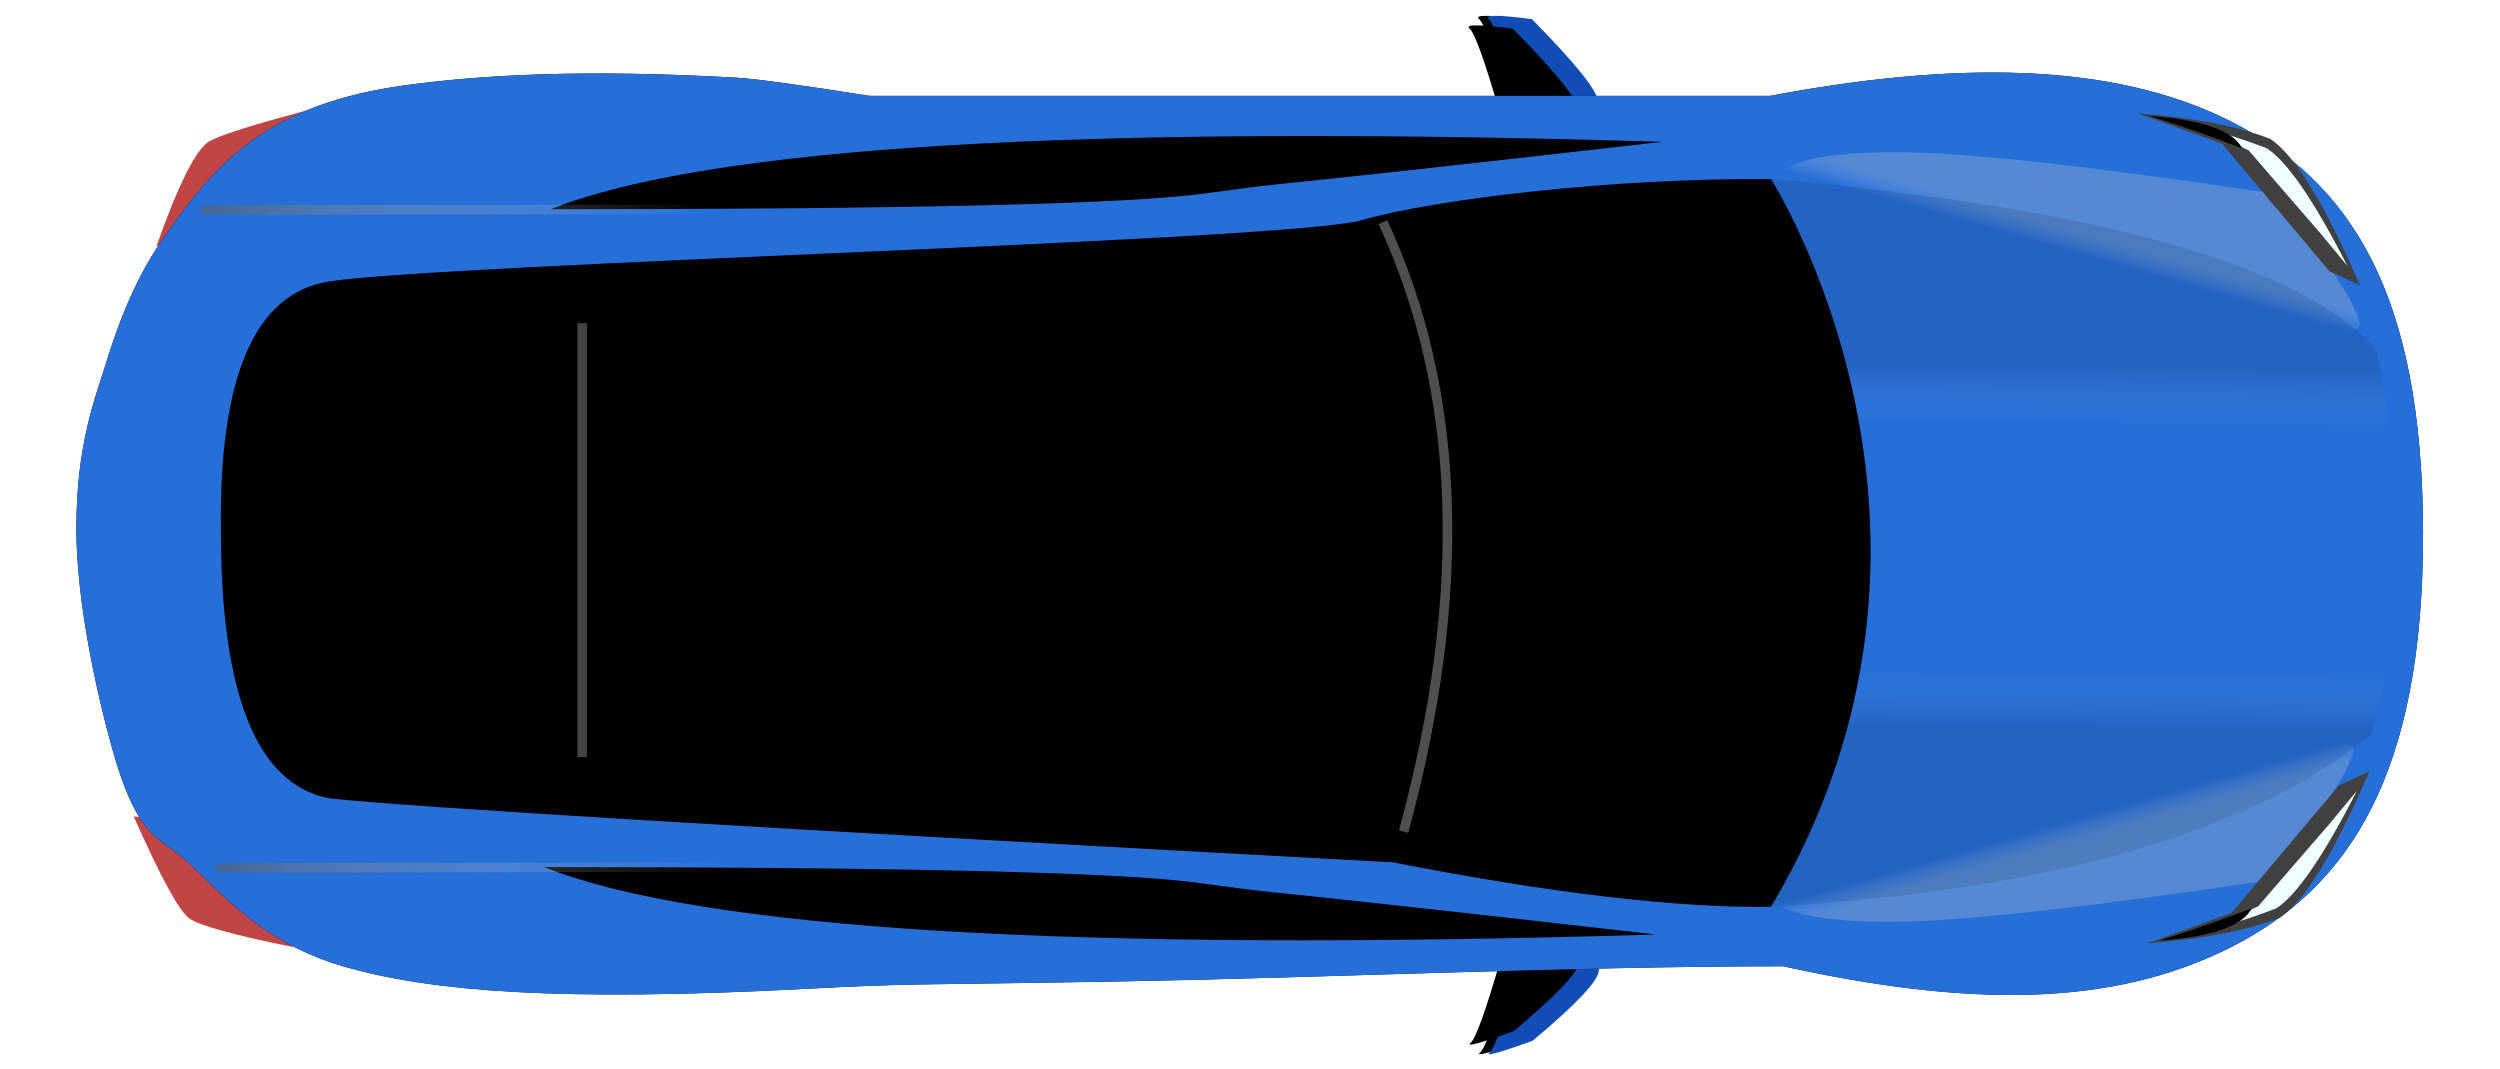 <?xml version="1.0" encoding="UTF-8"?>
<svg width="262px" height="112px" viewBox="0 0 262 112" version="1.1" xmlns="http://www.w3.org/2000/svg" xmlns:xlink="http://www.w3.org/1999/xlink">
    <!-- Generator: Sketch 56.3 (81716) - https://sketch.com -->
    <title>Blue Model 3</title>
    <desc>Created with Sketch.</desc>
    <defs>
        <path d="M3.218,8.974 C1.686,3.682 0.649,0.806 0.107,0.345 C-0.435,-0.115 1.076,-0.115 4.639,0.345 C9.247,5.029 11.551,7.905 11.551,8.974 C11.551,10.043 8.774,10.043 3.218,8.974 Z" id="path-1"></path>
        <filter x="-26.0%" y="-20.5%" width="134.6%" height="140.9%" filterUnits="objectBoundingBox" id="filter-2">
            <feOffset dx="-1" dy="0" in="SourceAlpha" result="shadowOffsetOuter1"></feOffset>
            <feGaussianBlur stdDeviation="0.5" in="shadowOffsetOuter1" result="shadowBlurOuter1"></feGaussianBlur>
            <feColorMatrix values="0 0 0 0 0.715   0 0 0 0 0.715   0 0 0 0 0.715  0 0 0 0.149 0" type="matrix" in="shadowBlurOuter1"></feColorMatrix>
        </filter>
        <filter x="-39.0%" y="-35.8%" width="160.6%" height="171.6%" filterUnits="objectBoundingBox" id="filter-3">
            <feGaussianBlur stdDeviation="1.5" in="SourceAlpha" result="shadowBlurInner1"></feGaussianBlur>
            <feOffset dx="-2" dy="1" in="shadowBlurInner1" result="shadowOffsetInner1"></feOffset>
            <feComposite in="shadowOffsetInner1" in2="SourceAlpha" operator="arithmetic" k2="-1" k3="1" result="shadowInnerInner1"></feComposite>
            <feColorMatrix values="0 0 0 0 0.888   0 0 0 0 0.888   0 0 0 0 0.888  0 0 0 0.104 0" type="matrix" in="shadowInnerInner1"></feColorMatrix>
        </filter>
        <path d="M3.321,108.022 C1.789,102.73 0.752,99.854 0.21,99.393 C-0.332,98.933 1.169,99.342 4.714,100.62 C9.341,104.486 11.654,106.953 11.654,108.022 C11.654,109.091 8.876,109.091 3.321,108.022 Z" id="path-4"></path>
        <filter x="-26.0%" y="-20.8%" width="134.6%" height="141.6%" filterUnits="objectBoundingBox" id="filter-5">
            <feOffset dx="-1" dy="0" in="SourceAlpha" result="shadowOffsetOuter1"></feOffset>
            <feGaussianBlur stdDeviation="0.5" in="shadowOffsetOuter1" result="shadowBlurOuter1"></feGaussianBlur>
            <feColorMatrix values="0 0 0 0 0.715   0 0 0 0 0.715   0 0 0 0 0.715  0 0 0 0.149 0" type="matrix" in="shadowBlurOuter1"></feColorMatrix>
        </filter>
        <filter x="-39.0%" y="-36.4%" width="160.6%" height="172.8%" filterUnits="objectBoundingBox" id="filter-6">
            <feGaussianBlur stdDeviation="1.5" in="SourceAlpha" result="shadowBlurInner1"></feGaussianBlur>
            <feOffset dx="-2" dy="1" in="shadowBlurInner1" result="shadowOffsetInner1"></feOffset>
            <feComposite in="shadowOffsetInner1" in2="SourceAlpha" operator="arithmetic" k2="-1" k3="1" result="shadowInnerInner1"></feComposite>
            <feColorMatrix values="0 0 0 0 0.888   0 0 0 0 0.888   0 0 0 0 0.888  0 0 0 0.104 0" type="matrix" in="shadowInnerInner1"></feColorMatrix>
        </filter>
        <path d="M225.76,11.709 C213.305,5.43 196.695,5.43 177.5,9.045 C154.593,9.045 123.135,9.045 83.125,9.045 C75.767,7.884 71.121,7.249 69.188,7.14 C53.11,6.233 42.528,6.848 34.562,7.923 C20.079,9.877 14.578,16.044 9.157,23.91 C7.663,26.077 5.361,29.722 3.134,36.996 C2.034,40.59 -0.075,45.631 0.009,54.818 C0.094,64.004 3.111,75.421 4.22,79.014 C6.532,86.508 8.591,86.794 11.064,88.818 C14.297,91.466 18.649,97.56 27.955,100.265 C37.228,102.96 50.895,103.973 76.18,102.644 C88.071,102.018 87.131,102.248 109.208,101.857 C131.285,101.466 156.628,100.265 178.89,100.265 C198.364,104.558 213.314,104.558 225.769,98.279 C238.224,92 245.983,80.089 245.937,54.818 C245.891,29.546 238.215,17.988 225.76,11.709 Z" id="path-7"></path>
        <filter x="-4.9%" y="-12.4%" width="109.8%" height="124.8%" filterUnits="objectBoundingBox" id="filter-8">
            <feMorphology radius="1.5" operator="dilate" in="SourceAlpha" result="shadowSpreadOuter1"></feMorphology>
            <feOffset dx="0" dy="0" in="shadowSpreadOuter1" result="shadowOffsetOuter1"></feOffset>
            <feGaussianBlur stdDeviation="2.5" in="shadowOffsetOuter1" result="shadowBlurOuter1"></feGaussianBlur>
            <feColorMatrix values="0 0 0 0 0.389   0 0 0 0 0.389   0 0 0 0 0.389  0 0 0 0.126 0" type="matrix" in="shadowBlurOuter1"></feColorMatrix>
        </filter>
        <linearGradient x1="59.596%" y1="46.952%" x2="53.987%" y2="53.466%" id="linearGradient-9">
            <stop stop-color="#CBCBCB" stop-opacity="0.281" offset="0%"></stop>
            <stop stop-color="#FFFFFF" stop-opacity="0" offset="100%"></stop>
        </linearGradient>
        <linearGradient x1="65.984%" y1="25.72%" x2="65.325%" y2="75.171%" id="linearGradient-10">
            <stop stop-color="#000000" stop-opacity="0.105" offset="0%"></stop>
            <stop stop-color="#FFFFFF" stop-opacity="0" offset="16.075%"></stop>
            <stop stop-color="#FFFFFF" stop-opacity="0" offset="85.141%"></stop>
            <stop stop-color="#000000" stop-opacity="0.097" offset="100%"></stop>
        </linearGradient>
        <linearGradient x1="0%" y1="100%" x2="100%" y2="100%" id="linearGradient-11">
            <stop stop-color="#5F5F5F" stop-opacity="0.532" offset="0%"></stop>
            <stop stop-color="#FFFFFF" stop-opacity="0" offset="100%"></stop>
        </linearGradient>
    </defs>
    <g id="Page-1" stroke="none" stroke-width="1" fill="none" fill-rule="evenodd">
        <g id="Blue-Model-3" transform="translate(8, 1)">
            <g id="Side-View-Mirrors" transform="translate(147.906, 0.658)">
                <g id="Path-6">
                    <use fill="black" fill-opacity="1" filter="url(#filter-2)" xlink:href="#path-1"></use>
                    <use fill="#104DB6" fill-rule="evenodd" xlink:href="#path-1"></use>
                    <use fill="black" fill-opacity="1" filter="url(#filter-3)" xlink:href="#path-1"></use>
                </g>
                <g id="Path-6-Copy" transform="translate(5.878, 104.017) scale(1, -1) translate(-5.878, -104.017) ">
                    <use fill="black" fill-opacity="1" filter="url(#filter-5)" xlink:href="#path-4"></use>
                    <use fill="#104DB6" fill-rule="evenodd" xlink:href="#path-4"></use>
                    <use fill="black" fill-opacity="1" filter="url(#filter-6)" xlink:href="#path-4"></use>
                </g>
            </g>
            <g id="Taillights" transform="translate(6.009, 9.833)" fill="#C24545">
                <path d="M2.387,14.97 C4.746,8.304 6.626,4.62 8.026,3.918 C9.427,3.216 12.752,2.17 18,0.78 C15.957,5.394 13.46,8.822 10.51,11.067 C9.112,12.13 6.404,13.431 2.387,14.97 Z" id="Path-4"></path>
                <path d="M0,88.418 C2.828,82.05 4.768,78.49 5.821,77.738 C6.874,76.986 10.494,75.983 16.679,74.73 C14.174,80.263 11.447,84.152 8.497,86.396 C7.099,87.46 4.267,88.134 0,88.418 Z" id="Path-4-Copy" transform="translate(8.339, 81.574) scale(1, -1) translate(-8.339, -81.574) "></path>
            </g>
            <g id="Body">
                <use fill="black" fill-opacity="1" filter="url(#filter-8)" xlink:href="#path-7"></use>
                <use fill="#276FD8" fill-rule="evenodd" xlink:href="#path-7"></use>
            </g>
            <path d="M177.656,17.76 C179.172,15.883 183.481,14.944 190.585,14.944 C197.689,14.944 210.652,16.352 229.475,19.167 C235.362,25.504 238.637,30.088 239.302,32.921 C239.967,35.754 219.418,30.7 177.656,17.76 Z" id="Path-7" fill="url(#linearGradient-9)"></path>
            <path d="M177.009,79.684 C178.524,77.807 182.834,76.868 189.938,76.868 C197.042,76.868 210.005,78.276 228.828,81.091 C234.714,87.427 237.99,92.012 238.655,94.845 C239.319,97.677 218.771,92.624 177.009,79.684 Z" id="Path-7-Copy" fill="url(#linearGradient-9)" transform="translate(207.84, 86.238) scale(1, -1) translate(-207.84, -86.238) "></path>
            <path d="M177.656,17.76 C211.736,20.775 232.851,26.694 241,35.52 C244.057,49.54 243.905,63.012 240.543,75.934 C228.007,86.213 207.045,92.251 177.656,94.048 C178.844,89.987 166.396,84.553 140.313,77.744 L140.313,35.52 L177.656,17.76 Z" id="Hood" fill="url(#linearGradient-10)"></path>
            <path d="M15.151,54.629 C14.933,38.454 18.702,29.745 26.459,28.501 C38.093,26.636 127.24,24.255 134.743,22.067 C142.246,19.88 161.064,17.626 177.597,17.767 C177.597,17.767 201.096,54.629 177.597,94.041 C167.715,94.165 154.507,92.61 137.974,89.374 C71.275,85.774 34.103,83.536 26.459,82.658 C18.92,81.163 15.151,71.82 15.151,54.629 Z" id="Roof" fill="#000000"></path>
            <path d="M136.927,22.282 C145.165,39.996 145.887,61.286 139.094,86.152" id="Windshield-Line" stroke-opacity="0.31" stroke="#FFFFFF"></path>
            <g id="Side-Windows" transform="translate(49.009, 13.251)" fill="#000000">
                <path d="M0.696,7.677 C17.211,1.115 56.052,-1.24 117.219,0.611 C69.417,6.065 81.24,4.402 69.129,6.04 C61.054,7.131 38.244,7.677 0.696,7.677 Z" id="Path-2"></path>
                <path d="M2.13162821e-14,84.294 C16.515,77.732 55.356,75.377 116.523,77.228 C68.721,82.682 80.544,81.019 68.432,82.657 C60.358,83.748 37.547,84.294 2.13162821e-14,84.294 Z" id="Path-2-Copy" transform="translate(58.262, 80.456) scale(1, -1) translate(-58.262, -80.456) "></path>
            </g>
            <g id="Fender-Lines" transform="translate(13.509, 20.471)" stroke="url(#linearGradient-11)" stroke-linecap="round">
                <path d="M7.10542736e-15,0.542 L52.445,0.458" id="Fender-Line"></path>
                <path d="M1.5,69.482 L53.945,69.397" id="Fender-Line"></path>
            </g>
            <path d="M53.009,32.868 L53.009,78.335" id="Rear-Window-Line" stroke-opacity="0.263" stroke="#FFFFFF"></path>
            <g id="Headlights" transform="translate(216.009, 10.603)">
                <g id="Group-2" transform="translate(0, 0.265)">
                    <path d="M5.68434189e-14,0 L8.86,3.194 L20.133,16.579 L23.293,18.009 C19.68,9.584 16.563,4.484 13.944,2.707 C10.675,1.387 6.027,0.485 5.68434189e-14,0 Z" id="Path-5" fill="#414141"></path>
                    <path d="M6.085,1.354 L11.646,3.887 L19.112,12.518 L22,16 C18.507,9.165 15.693,5.057 13.556,3.677 C10.89,2.65 8.399,1.876 6.085,1.354 Z" id="Path-5-Copy-2" fill="#F1FFFF"></path>
                    <path d="M1.274,0.288 C6.825,0.698 10.055,1.827 10.964,3.677 C8.101,2.553 4.871,1.423 1.274,0.288 Z" id="Path-3" fill="#000000"></path>
                </g>
                <g id="Group-2-Copy" transform="translate(13, 77.765) scale(1, -1) translate(-13, -77.765) translate(1, 68.265)">
                    <path d="M4.08562073e-14,1.24344979e-14 L8.86,3.194 L20.133,16.579 L23.293,18.009 C19.68,9.584 16.563,4.484 13.944,2.707 C10.675,1.387 6.027,0.485 4.08562073e-14,1.24344979e-14 Z" id="Path-5" fill="#414141"></path>
                    <path d="M6.085,1.354 L11.646,3.887 L19.112,12.518 L22,16 C18.507,9.165 15.693,5.057 13.556,3.677 C10.89,2.65 8.399,1.876 6.085,1.354 Z" id="Path-5-Copy-2" fill="#F1FFFF"></path>
                    <path d="M1.274,0.288 C6.825,0.698 10.055,1.827 10.964,3.677 C8.101,2.553 4.871,1.423 1.274,0.288 Z" id="Path-3" fill="#000000"></path>
                </g>
            </g>
        </g>
    </g>
</svg>